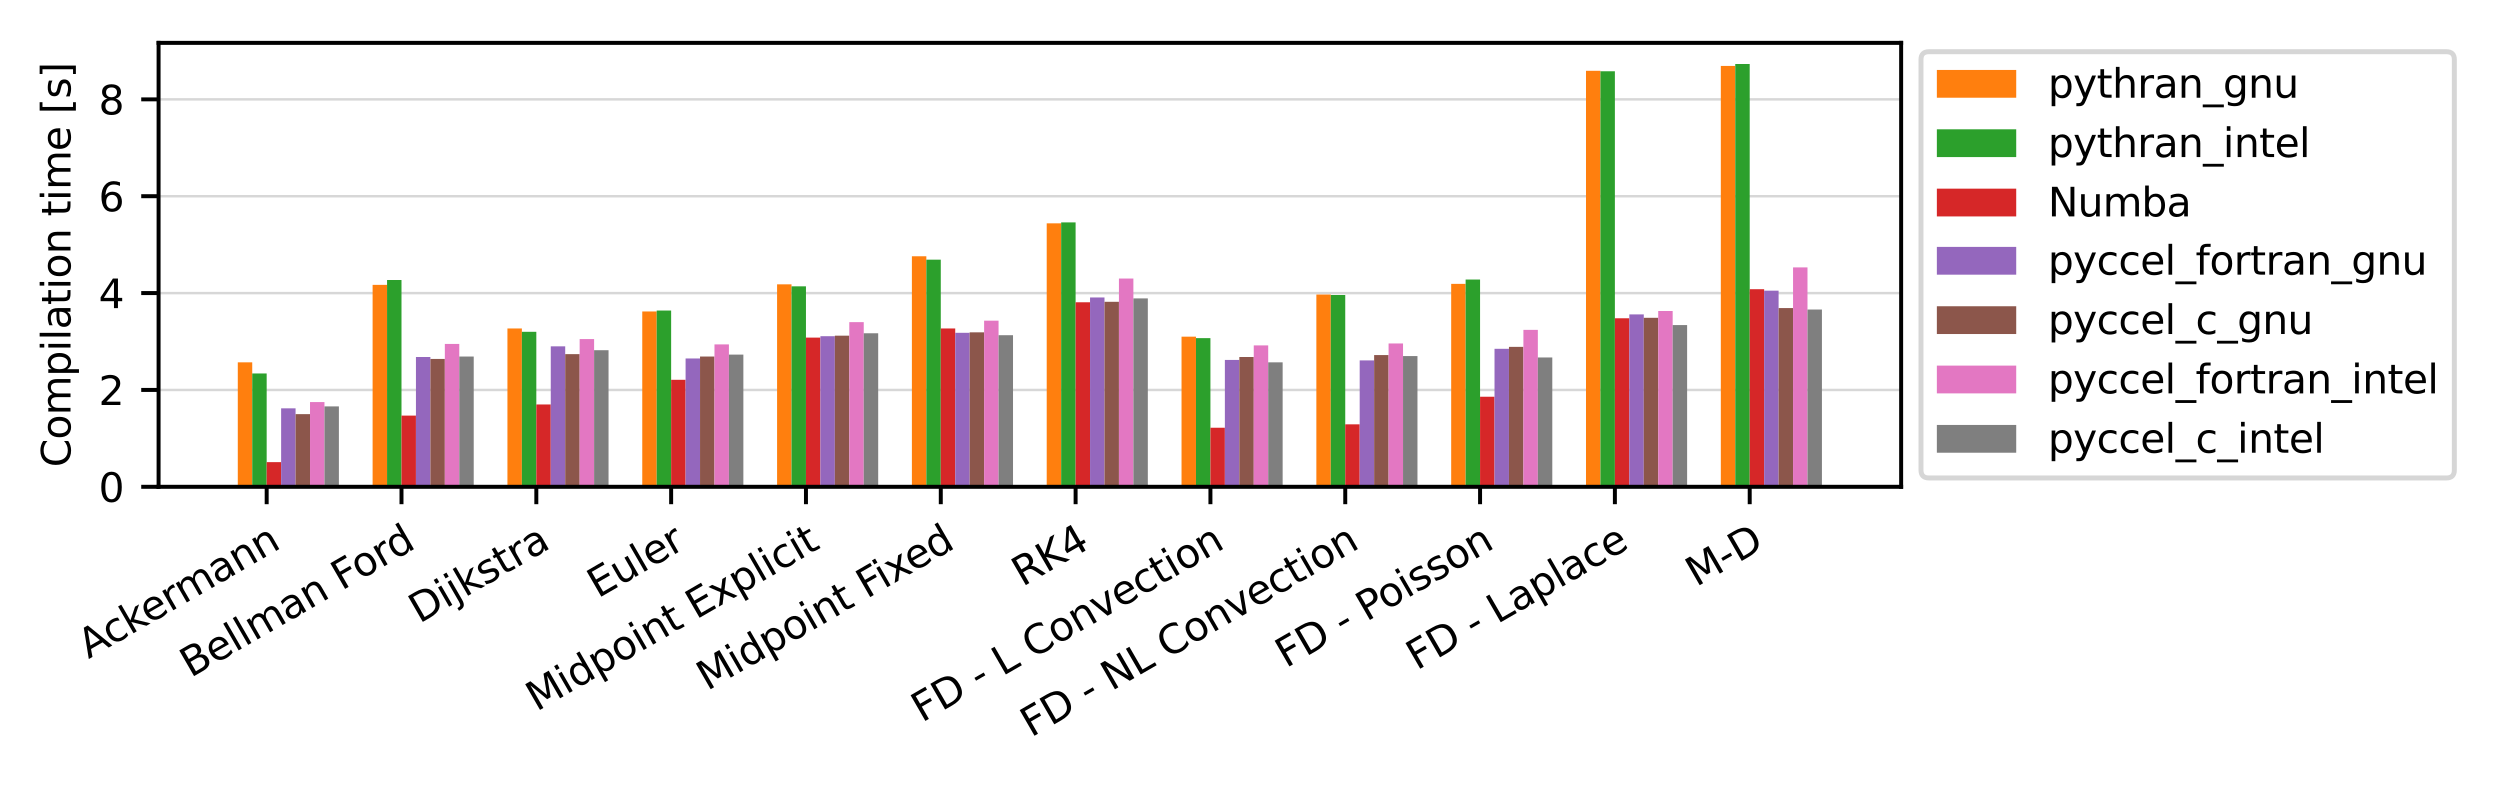<?xml version="1.0" encoding="utf-8" standalone="no"?>
<!DOCTYPE svg PUBLIC "-//W3C//DTD SVG 1.1//EN"
  "http://www.w3.org/Graphics/SVG/1.1/DTD/svg11.dtd">
<svg xmlns:xlink="http://www.w3.org/1999/xlink" width="504pt" height="158.4pt" viewBox="0 0 504 158.4" xmlns="http://www.w3.org/2000/svg" version="1.1">
 <defs>
  <style type="text/css">*{stroke-linejoin: round; stroke-linecap: butt}</style>
 </defs>
 <g id="figure_1">
  <g id="patch_1">
   <path d="M 0 158.4 
L 504 158.4 
L 504 0 
L 0 0 
z
" style="fill: #ffffff"/>
  </g>
  <g id="axes_1">
   <g id="patch_2">
    <path d="M 31.97 98.14 
L 383.27 98.14 
L 383.27 8.64 
L 31.97 8.64 
z
" style="fill: #ffffff"/>
   </g>
   <g id="matplotlib.axis_1">
    <g id="xtick_1">
     <g id="line2d_1">
      <defs>
       <path id="m8e28a649f4" d="M 0 0 
L 0 3.5 
" style="stroke: #000000; stroke-width: 0.8"/>
      </defs>
      <g>
       <use xlink:href="#m8e28a649f4" x="53.762" y="98.14" style="stroke: #000000; stroke-width: 0.8"/>
      </g>
     </g>
     <g id="text_1">
      <!-- Ackermann -->
      <g transform="translate(17.848 132.894) rotate(-30) scale(0.08 -0.08)">
       <defs>
        <path id="DejaVuSans-41" d="M 2188 4044 
L 1331 1722 
L 3047 1722 
L 2188 4044 
z
M 1831 4666 
L 2547 4666 
L 4325 0 
L 3669 0 
L 3244 1197 
L 1141 1197 
L 716 0 
L 50 0 
L 1831 4666 
z
" transform="scale(0.016)"/>
        <path id="DejaVuSans-63" d="M 3122 3366 
L 3122 2828 
Q 2878 2963 2633 3030 
Q 2388 3097 2138 3097 
Q 1578 3097 1268 2742 
Q 959 2388 959 1747 
Q 959 1106 1268 751 
Q 1578 397 2138 397 
Q 2388 397 2633 464 
Q 2878 531 3122 666 
L 3122 134 
Q 2881 22 2623 -34 
Q 2366 -91 2075 -91 
Q 1284 -91 818 406 
Q 353 903 353 1747 
Q 353 2603 823 3093 
Q 1294 3584 2113 3584 
Q 2378 3584 2631 3529 
Q 2884 3475 3122 3366 
z
" transform="scale(0.016)"/>
        <path id="DejaVuSans-6b" d="M 581 4863 
L 1159 4863 
L 1159 1991 
L 2875 3500 
L 3609 3500 
L 1753 1863 
L 3688 0 
L 2938 0 
L 1159 1709 
L 1159 0 
L 581 0 
L 581 4863 
z
" transform="scale(0.016)"/>
        <path id="DejaVuSans-65" d="M 3597 1894 
L 3597 1613 
L 953 1613 
Q 991 1019 1311 708 
Q 1631 397 2203 397 
Q 2534 397 2845 478 
Q 3156 559 3463 722 
L 3463 178 
Q 3153 47 2828 -22 
Q 2503 -91 2169 -91 
Q 1331 -91 842 396 
Q 353 884 353 1716 
Q 353 2575 817 3079 
Q 1281 3584 2069 3584 
Q 2775 3584 3186 3129 
Q 3597 2675 3597 1894 
z
M 3022 2063 
Q 3016 2534 2758 2815 
Q 2500 3097 2075 3097 
Q 1594 3097 1305 2825 
Q 1016 2553 972 2059 
L 3022 2063 
z
" transform="scale(0.016)"/>
        <path id="DejaVuSans-72" d="M 2631 2963 
Q 2534 3019 2420 3045 
Q 2306 3072 2169 3072 
Q 1681 3072 1420 2755 
Q 1159 2438 1159 1844 
L 1159 0 
L 581 0 
L 581 3500 
L 1159 3500 
L 1159 2956 
Q 1341 3275 1631 3429 
Q 1922 3584 2338 3584 
Q 2397 3584 2469 3576 
Q 2541 3569 2628 3553 
L 2631 2963 
z
" transform="scale(0.016)"/>
        <path id="DejaVuSans-6d" d="M 3328 2828 
Q 3544 3216 3844 3400 
Q 4144 3584 4550 3584 
Q 5097 3584 5394 3201 
Q 5691 2819 5691 2113 
L 5691 0 
L 5113 0 
L 5113 2094 
Q 5113 2597 4934 2840 
Q 4756 3084 4391 3084 
Q 3944 3084 3684 2787 
Q 3425 2491 3425 1978 
L 3425 0 
L 2847 0 
L 2847 2094 
Q 2847 2600 2669 2842 
Q 2491 3084 2119 3084 
Q 1678 3084 1418 2786 
Q 1159 2488 1159 1978 
L 1159 0 
L 581 0 
L 581 3500 
L 1159 3500 
L 1159 2956 
Q 1356 3278 1631 3431 
Q 1906 3584 2284 3584 
Q 2666 3584 2933 3390 
Q 3200 3197 3328 2828 
z
" transform="scale(0.016)"/>
        <path id="DejaVuSans-61" d="M 2194 1759 
Q 1497 1759 1228 1600 
Q 959 1441 959 1056 
Q 959 750 1161 570 
Q 1363 391 1709 391 
Q 2188 391 2477 730 
Q 2766 1069 2766 1631 
L 2766 1759 
L 2194 1759 
z
M 3341 1997 
L 3341 0 
L 2766 0 
L 2766 531 
Q 2569 213 2275 61 
Q 1981 -91 1556 -91 
Q 1019 -91 701 211 
Q 384 513 384 1019 
Q 384 1609 779 1909 
Q 1175 2209 1959 2209 
L 2766 2209 
L 2766 2266 
Q 2766 2663 2505 2880 
Q 2244 3097 1772 3097 
Q 1472 3097 1187 3025 
Q 903 2953 641 2809 
L 641 3341 
Q 956 3463 1253 3523 
Q 1550 3584 1831 3584 
Q 2591 3584 2966 3190 
Q 3341 2797 3341 1997 
z
" transform="scale(0.016)"/>
        <path id="DejaVuSans-6e" d="M 3513 2113 
L 3513 0 
L 2938 0 
L 2938 2094 
Q 2938 2591 2744 2837 
Q 2550 3084 2163 3084 
Q 1697 3084 1428 2787 
Q 1159 2491 1159 1978 
L 1159 0 
L 581 0 
L 581 3500 
L 1159 3500 
L 1159 2956 
Q 1366 3272 1645 3428 
Q 1925 3584 2291 3584 
Q 2894 3584 3203 3211 
Q 3513 2838 3513 2113 
z
" transform="scale(0.016)"/>
       </defs>
       <use xlink:href="#DejaVuSans-41"/>
       <use xlink:href="#DejaVuSans-63" x="66.658"/>
       <use xlink:href="#DejaVuSans-6b" x="121.639"/>
       <use xlink:href="#DejaVuSans-65" x="175.924"/>
       <use xlink:href="#DejaVuSans-72" x="237.447"/>
       <use xlink:href="#DejaVuSans-6d" x="276.811"/>
       <use xlink:href="#DejaVuSans-61" x="374.223"/>
       <use xlink:href="#DejaVuSans-6e" x="435.502"/>
       <use xlink:href="#DejaVuSans-6e" x="498.881"/>
      </g>
     </g>
    </g>
    <g id="xtick_2">
     <g id="line2d_2">
      <g>
       <use xlink:href="#m8e28a649f4" x="80.942" y="98.14" style="stroke: #000000; stroke-width: 0.8"/>
      </g>
     </g>
     <g id="text_2">
      <!-- Bellman Ford -->
      <g transform="translate(38.431 136.703) rotate(-30) scale(0.08 -0.08)">
       <defs>
        <path id="DejaVuSans-42" d="M 1259 2228 
L 1259 519 
L 2272 519 
Q 2781 519 3026 730 
Q 3272 941 3272 1375 
Q 3272 1813 3026 2020 
Q 2781 2228 2272 2228 
L 1259 2228 
z
M 1259 4147 
L 1259 2741 
L 2194 2741 
Q 2656 2741 2882 2914 
Q 3109 3088 3109 3444 
Q 3109 3797 2882 3972 
Q 2656 4147 2194 4147 
L 1259 4147 
z
M 628 4666 
L 2241 4666 
Q 2963 4666 3353 4366 
Q 3744 4066 3744 3513 
Q 3744 3084 3544 2831 
Q 3344 2578 2956 2516 
Q 3422 2416 3680 2098 
Q 3938 1781 3938 1306 
Q 3938 681 3513 340 
Q 3088 0 2303 0 
L 628 0 
L 628 4666 
z
" transform="scale(0.016)"/>
        <path id="DejaVuSans-6c" d="M 603 4863 
L 1178 4863 
L 1178 0 
L 603 0 
L 603 4863 
z
" transform="scale(0.016)"/>
        <path id="DejaVuSans-20" transform="scale(0.016)"/>
        <path id="DejaVuSans-46" d="M 628 4666 
L 3309 4666 
L 3309 4134 
L 1259 4134 
L 1259 2759 
L 3109 2759 
L 3109 2228 
L 1259 2228 
L 1259 0 
L 628 0 
L 628 4666 
z
" transform="scale(0.016)"/>
        <path id="DejaVuSans-6f" d="M 1959 3097 
Q 1497 3097 1228 2736 
Q 959 2375 959 1747 
Q 959 1119 1226 758 
Q 1494 397 1959 397 
Q 2419 397 2687 759 
Q 2956 1122 2956 1747 
Q 2956 2369 2687 2733 
Q 2419 3097 1959 3097 
z
M 1959 3584 
Q 2709 3584 3137 3096 
Q 3566 2609 3566 1747 
Q 3566 888 3137 398 
Q 2709 -91 1959 -91 
Q 1206 -91 779 398 
Q 353 888 353 1747 
Q 353 2609 779 3096 
Q 1206 3584 1959 3584 
z
" transform="scale(0.016)"/>
        <path id="DejaVuSans-64" d="M 2906 2969 
L 2906 4863 
L 3481 4863 
L 3481 0 
L 2906 0 
L 2906 525 
Q 2725 213 2448 61 
Q 2172 -91 1784 -91 
Q 1150 -91 751 415 
Q 353 922 353 1747 
Q 353 2572 751 3078 
Q 1150 3584 1784 3584 
Q 2172 3584 2448 3432 
Q 2725 3281 2906 2969 
z
M 947 1747 
Q 947 1113 1208 752 
Q 1469 391 1925 391 
Q 2381 391 2643 752 
Q 2906 1113 2906 1747 
Q 2906 2381 2643 2742 
Q 2381 3103 1925 3103 
Q 1469 3103 1208 2742 
Q 947 2381 947 1747 
z
" transform="scale(0.016)"/>
       </defs>
       <use xlink:href="#DejaVuSans-42"/>
       <use xlink:href="#DejaVuSans-65" x="68.604"/>
       <use xlink:href="#DejaVuSans-6c" x="130.127"/>
       <use xlink:href="#DejaVuSans-6c" x="157.91"/>
       <use xlink:href="#DejaVuSans-6d" x="185.693"/>
       <use xlink:href="#DejaVuSans-61" x="283.105"/>
       <use xlink:href="#DejaVuSans-6e" x="344.385"/>
       <use xlink:href="#DejaVuSans-20" x="407.764"/>
       <use xlink:href="#DejaVuSans-46" x="439.551"/>
       <use xlink:href="#DejaVuSans-6f" x="493.445"/>
       <use xlink:href="#DejaVuSans-72" x="554.627"/>
       <use xlink:href="#DejaVuSans-64" x="593.99"/>
      </g>
     </g>
    </g>
    <g id="xtick_3">
     <g id="line2d_3">
      <g>
       <use xlink:href="#m8e28a649f4" x="108.122" y="98.14" style="stroke: #000000; stroke-width: 0.8"/>
      </g>
     </g>
     <g id="text_3">
      <!-- Dijkstra -->
      <g transform="translate(84.546 125.77) rotate(-30) scale(0.08 -0.08)">
       <defs>
        <path id="DejaVuSans-44" d="M 1259 4147 
L 1259 519 
L 2022 519 
Q 2988 519 3436 956 
Q 3884 1394 3884 2338 
Q 3884 3275 3436 3711 
Q 2988 4147 2022 4147 
L 1259 4147 
z
M 628 4666 
L 1925 4666 
Q 3281 4666 3915 4102 
Q 4550 3538 4550 2338 
Q 4550 1131 3912 565 
Q 3275 0 1925 0 
L 628 0 
L 628 4666 
z
" transform="scale(0.016)"/>
        <path id="DejaVuSans-69" d="M 603 3500 
L 1178 3500 
L 1178 0 
L 603 0 
L 603 3500 
z
M 603 4863 
L 1178 4863 
L 1178 4134 
L 603 4134 
L 603 4863 
z
" transform="scale(0.016)"/>
        <path id="DejaVuSans-6a" d="M 603 3500 
L 1178 3500 
L 1178 -63 
Q 1178 -731 923 -1031 
Q 669 -1331 103 -1331 
L -116 -1331 
L -116 -844 
L 38 -844 
Q 366 -844 484 -692 
Q 603 -541 603 -63 
L 603 3500 
z
M 603 4863 
L 1178 4863 
L 1178 4134 
L 603 4134 
L 603 4863 
z
" transform="scale(0.016)"/>
        <path id="DejaVuSans-73" d="M 2834 3397 
L 2834 2853 
Q 2591 2978 2328 3040 
Q 2066 3103 1784 3103 
Q 1356 3103 1142 2972 
Q 928 2841 928 2578 
Q 928 2378 1081 2264 
Q 1234 2150 1697 2047 
L 1894 2003 
Q 2506 1872 2764 1633 
Q 3022 1394 3022 966 
Q 3022 478 2636 193 
Q 2250 -91 1575 -91 
Q 1294 -91 989 -36 
Q 684 19 347 128 
L 347 722 
Q 666 556 975 473 
Q 1284 391 1588 391 
Q 1994 391 2212 530 
Q 2431 669 2431 922 
Q 2431 1156 2273 1281 
Q 2116 1406 1581 1522 
L 1381 1569 
Q 847 1681 609 1914 
Q 372 2147 372 2553 
Q 372 3047 722 3315 
Q 1072 3584 1716 3584 
Q 2034 3584 2315 3537 
Q 2597 3491 2834 3397 
z
" transform="scale(0.016)"/>
        <path id="DejaVuSans-74" d="M 1172 4494 
L 1172 3500 
L 2356 3500 
L 2356 3053 
L 1172 3053 
L 1172 1153 
Q 1172 725 1289 603 
Q 1406 481 1766 481 
L 2356 481 
L 2356 0 
L 1766 0 
Q 1100 0 847 248 
Q 594 497 594 1153 
L 594 3053 
L 172 3053 
L 172 3500 
L 594 3500 
L 594 4494 
L 1172 4494 
z
" transform="scale(0.016)"/>
       </defs>
       <use xlink:href="#DejaVuSans-44"/>
       <use xlink:href="#DejaVuSans-69" x="77.002"/>
       <use xlink:href="#DejaVuSans-6a" x="104.785"/>
       <use xlink:href="#DejaVuSans-6b" x="132.568"/>
       <use xlink:href="#DejaVuSans-73" x="190.479"/>
       <use xlink:href="#DejaVuSans-74" x="242.578"/>
       <use xlink:href="#DejaVuSans-72" x="281.787"/>
       <use xlink:href="#DejaVuSans-61" x="322.9"/>
      </g>
     </g>
    </g>
    <g id="xtick_4">
     <g id="line2d_4">
      <g>
       <use xlink:href="#m8e28a649f4" x="135.302" y="98.14" style="stroke: #000000; stroke-width: 0.8"/>
      </g>
     </g>
     <g id="text_4">
      <!-- Euler -->
      <g transform="translate(120.537 120.683) rotate(-30) scale(0.08 -0.08)">
       <defs>
        <path id="DejaVuSans-45" d="M 628 4666 
L 3578 4666 
L 3578 4134 
L 1259 4134 
L 1259 2753 
L 3481 2753 
L 3481 2222 
L 1259 2222 
L 1259 531 
L 3634 531 
L 3634 0 
L 628 0 
L 628 4666 
z
" transform="scale(0.016)"/>
        <path id="DejaVuSans-75" d="M 544 1381 
L 544 3500 
L 1119 3500 
L 1119 1403 
Q 1119 906 1312 657 
Q 1506 409 1894 409 
Q 2359 409 2629 706 
Q 2900 1003 2900 1516 
L 2900 3500 
L 3475 3500 
L 3475 0 
L 2900 0 
L 2900 538 
Q 2691 219 2414 64 
Q 2138 -91 1772 -91 
Q 1169 -91 856 284 
Q 544 659 544 1381 
z
M 1991 3584 
L 1991 3584 
z
" transform="scale(0.016)"/>
       </defs>
       <use xlink:href="#DejaVuSans-45"/>
       <use xlink:href="#DejaVuSans-75" x="63.184"/>
       <use xlink:href="#DejaVuSans-6c" x="126.562"/>
       <use xlink:href="#DejaVuSans-65" x="154.346"/>
       <use xlink:href="#DejaVuSans-72" x="215.869"/>
      </g>
     </g>
    </g>
    <g id="xtick_5">
     <g id="line2d_5">
      <g>
       <use xlink:href="#m8e28a649f4" x="162.482" y="98.14" style="stroke: #000000; stroke-width: 0.8"/>
      </g>
     </g>
     <g id="text_5">
      <!-- Midpoint Explicit -->
      <g transform="translate(108.173 143.514) rotate(-30) scale(0.08 -0.08)">
       <defs>
        <path id="DejaVuSans-4d" d="M 628 4666 
L 1569 4666 
L 2759 1491 
L 3956 4666 
L 4897 4666 
L 4897 0 
L 4281 0 
L 4281 4097 
L 3078 897 
L 2444 897 
L 1241 4097 
L 1241 0 
L 628 0 
L 628 4666 
z
" transform="scale(0.016)"/>
        <path id="DejaVuSans-70" d="M 1159 525 
L 1159 -1331 
L 581 -1331 
L 581 3500 
L 1159 3500 
L 1159 2969 
Q 1341 3281 1617 3432 
Q 1894 3584 2278 3584 
Q 2916 3584 3314 3078 
Q 3713 2572 3713 1747 
Q 3713 922 3314 415 
Q 2916 -91 2278 -91 
Q 1894 -91 1617 61 
Q 1341 213 1159 525 
z
M 3116 1747 
Q 3116 2381 2855 2742 
Q 2594 3103 2138 3103 
Q 1681 3103 1420 2742 
Q 1159 2381 1159 1747 
Q 1159 1113 1420 752 
Q 1681 391 2138 391 
Q 2594 391 2855 752 
Q 3116 1113 3116 1747 
z
" transform="scale(0.016)"/>
        <path id="DejaVuSans-78" d="M 3513 3500 
L 2247 1797 
L 3578 0 
L 2900 0 
L 1881 1375 
L 863 0 
L 184 0 
L 1544 1831 
L 300 3500 
L 978 3500 
L 1906 2253 
L 2834 3500 
L 3513 3500 
z
" transform="scale(0.016)"/>
       </defs>
       <use xlink:href="#DejaVuSans-4d"/>
       <use xlink:href="#DejaVuSans-69" x="86.279"/>
       <use xlink:href="#DejaVuSans-64" x="114.062"/>
       <use xlink:href="#DejaVuSans-70" x="177.539"/>
       <use xlink:href="#DejaVuSans-6f" x="241.016"/>
       <use xlink:href="#DejaVuSans-69" x="302.197"/>
       <use xlink:href="#DejaVuSans-6e" x="329.98"/>
       <use xlink:href="#DejaVuSans-74" x="393.359"/>
       <use xlink:href="#DejaVuSans-20" x="432.568"/>
       <use xlink:href="#DejaVuSans-45" x="464.355"/>
       <use xlink:href="#DejaVuSans-78" x="527.539"/>
       <use xlink:href="#DejaVuSans-70" x="586.719"/>
       <use xlink:href="#DejaVuSans-6c" x="650.195"/>
       <use xlink:href="#DejaVuSans-69" x="677.979"/>
       <use xlink:href="#DejaVuSans-63" x="705.762"/>
       <use xlink:href="#DejaVuSans-69" x="760.742"/>
       <use xlink:href="#DejaVuSans-74" x="788.525"/>
      </g>
     </g>
    </g>
    <g id="xtick_6">
     <g id="line2d_6">
      <g>
       <use xlink:href="#m8e28a649f4" x="189.662" y="98.14" style="stroke: #000000; stroke-width: 0.8"/>
      </g>
     </g>
     <g id="text_6">
      <!-- Midpoint Fixed -->
      <g transform="translate(142.577 139.343) rotate(-30) scale(0.08 -0.08)">
       <use xlink:href="#DejaVuSans-4d"/>
       <use xlink:href="#DejaVuSans-69" x="86.279"/>
       <use xlink:href="#DejaVuSans-64" x="114.062"/>
       <use xlink:href="#DejaVuSans-70" x="177.539"/>
       <use xlink:href="#DejaVuSans-6f" x="241.016"/>
       <use xlink:href="#DejaVuSans-69" x="302.197"/>
       <use xlink:href="#DejaVuSans-6e" x="329.98"/>
       <use xlink:href="#DejaVuSans-74" x="393.359"/>
       <use xlink:href="#DejaVuSans-20" x="432.568"/>
       <use xlink:href="#DejaVuSans-46" x="464.355"/>
       <use xlink:href="#DejaVuSans-69" x="514.625"/>
       <use xlink:href="#DejaVuSans-78" x="542.408"/>
       <use xlink:href="#DejaVuSans-65" x="598.463"/>
       <use xlink:href="#DejaVuSans-64" x="659.986"/>
      </g>
     </g>
    </g>
    <g id="xtick_7">
     <g id="line2d_7">
      <g>
       <use xlink:href="#m8e28a649f4" x="216.842" y="98.14" style="stroke: #000000; stroke-width: 0.8"/>
      </g>
     </g>
     <g id="text_7">
      <!-- RK4 -->
      <g transform="translate(206.116 118.351) rotate(-30) scale(0.08 -0.08)">
       <defs>
        <path id="DejaVuSans-52" d="M 2841 2188 
Q 3044 2119 3236 1894 
Q 3428 1669 3622 1275 
L 4263 0 
L 3584 0 
L 2988 1197 
Q 2756 1666 2539 1819 
Q 2322 1972 1947 1972 
L 1259 1972 
L 1259 0 
L 628 0 
L 628 4666 
L 2053 4666 
Q 2853 4666 3247 4331 
Q 3641 3997 3641 3322 
Q 3641 2881 3436 2590 
Q 3231 2300 2841 2188 
z
M 1259 4147 
L 1259 2491 
L 2053 2491 
Q 2509 2491 2742 2702 
Q 2975 2913 2975 3322 
Q 2975 3731 2742 3939 
Q 2509 4147 2053 4147 
L 1259 4147 
z
" transform="scale(0.016)"/>
        <path id="DejaVuSans-4b" d="M 628 4666 
L 1259 4666 
L 1259 2694 
L 3353 4666 
L 4166 4666 
L 1850 2491 
L 4331 0 
L 3500 0 
L 1259 2247 
L 1259 0 
L 628 0 
L 628 4666 
z
" transform="scale(0.016)"/>
        <path id="DejaVuSans-34" d="M 2419 4116 
L 825 1625 
L 2419 1625 
L 2419 4116 
z
M 2253 4666 
L 3047 4666 
L 3047 1625 
L 3713 1625 
L 3713 1100 
L 3047 1100 
L 3047 0 
L 2419 0 
L 2419 1100 
L 313 1100 
L 313 1709 
L 2253 4666 
z
" transform="scale(0.016)"/>
       </defs>
       <use xlink:href="#DejaVuSans-52"/>
       <use xlink:href="#DejaVuSans-4b" x="69.482"/>
       <use xlink:href="#DejaVuSans-34" x="135.059"/>
      </g>
     </g>
    </g>
    <g id="xtick_8">
     <g id="line2d_8">
      <g>
       <use xlink:href="#m8e28a649f4" x="244.022" y="98.14" style="stroke: #000000; stroke-width: 0.8"/>
      </g>
     </g>
     <g id="text_8">
      <!-- FD - L Convection -->
      <g transform="translate(185.864 145.736) rotate(-30) scale(0.08 -0.08)">
       <defs>
        <path id="DejaVuSans-2d" d="M 313 2009 
L 1997 2009 
L 1997 1497 
L 313 1497 
L 313 2009 
z
" transform="scale(0.016)"/>
        <path id="DejaVuSans-4c" d="M 628 4666 
L 1259 4666 
L 1259 531 
L 3531 531 
L 3531 0 
L 628 0 
L 628 4666 
z
" transform="scale(0.016)"/>
        <path id="DejaVuSans-43" d="M 4122 4306 
L 4122 3641 
Q 3803 3938 3442 4084 
Q 3081 4231 2675 4231 
Q 1875 4231 1450 3742 
Q 1025 3253 1025 2328 
Q 1025 1406 1450 917 
Q 1875 428 2675 428 
Q 3081 428 3442 575 
Q 3803 722 4122 1019 
L 4122 359 
Q 3791 134 3420 21 
Q 3050 -91 2638 -91 
Q 1578 -91 968 557 
Q 359 1206 359 2328 
Q 359 3453 968 4101 
Q 1578 4750 2638 4750 
Q 3056 4750 3426 4639 
Q 3797 4528 4122 4306 
z
" transform="scale(0.016)"/>
        <path id="DejaVuSans-76" d="M 191 3500 
L 800 3500 
L 1894 563 
L 2988 3500 
L 3597 3500 
L 2284 0 
L 1503 0 
L 191 3500 
z
" transform="scale(0.016)"/>
       </defs>
       <use xlink:href="#DejaVuSans-46"/>
       <use xlink:href="#DejaVuSans-44" x="57.52"/>
       <use xlink:href="#DejaVuSans-20" x="134.521"/>
       <use xlink:href="#DejaVuSans-2d" x="166.309"/>
       <use xlink:href="#DejaVuSans-20" x="202.393"/>
       <use xlink:href="#DejaVuSans-4c" x="234.18"/>
       <use xlink:href="#DejaVuSans-20" x="289.893"/>
       <use xlink:href="#DejaVuSans-43" x="321.68"/>
       <use xlink:href="#DejaVuSans-6f" x="391.504"/>
       <use xlink:href="#DejaVuSans-6e" x="452.686"/>
       <use xlink:href="#DejaVuSans-76" x="516.064"/>
       <use xlink:href="#DejaVuSans-65" x="575.244"/>
       <use xlink:href="#DejaVuSans-63" x="636.768"/>
       <use xlink:href="#DejaVuSans-74" x="691.748"/>
       <use xlink:href="#DejaVuSans-69" x="730.957"/>
       <use xlink:href="#DejaVuSans-6f" x="758.74"/>
       <use xlink:href="#DejaVuSans-6e" x="819.922"/>
      </g>
     </g>
    </g>
    <g id="xtick_9">
     <g id="line2d_9">
      <g>
       <use xlink:href="#m8e28a649f4" x="271.202" y="98.14" style="stroke: #000000; stroke-width: 0.8"/>
      </g>
     </g>
     <g id="text_9">
      <!-- FD - NL Convection -->
      <g transform="translate(207.861 148.728) rotate(-30) scale(0.08 -0.08)">
       <defs>
        <path id="DejaVuSans-4e" d="M 628 4666 
L 1478 4666 
L 3547 763 
L 3547 4666 
L 4159 4666 
L 4159 0 
L 3309 0 
L 1241 3903 
L 1241 0 
L 628 0 
L 628 4666 
z
" transform="scale(0.016)"/>
       </defs>
       <use xlink:href="#DejaVuSans-46"/>
       <use xlink:href="#DejaVuSans-44" x="57.52"/>
       <use xlink:href="#DejaVuSans-20" x="134.521"/>
       <use xlink:href="#DejaVuSans-2d" x="166.309"/>
       <use xlink:href="#DejaVuSans-20" x="202.393"/>
       <use xlink:href="#DejaVuSans-4e" x="234.18"/>
       <use xlink:href="#DejaVuSans-4c" x="308.984"/>
       <use xlink:href="#DejaVuSans-20" x="364.697"/>
       <use xlink:href="#DejaVuSans-43" x="396.484"/>
       <use xlink:href="#DejaVuSans-6f" x="466.309"/>
       <use xlink:href="#DejaVuSans-6e" x="527.49"/>
       <use xlink:href="#DejaVuSans-76" x="590.869"/>
       <use xlink:href="#DejaVuSans-65" x="650.049"/>
       <use xlink:href="#DejaVuSans-63" x="711.572"/>
       <use xlink:href="#DejaVuSans-74" x="766.553"/>
       <use xlink:href="#DejaVuSans-69" x="805.762"/>
       <use xlink:href="#DejaVuSans-6f" x="833.545"/>
       <use xlink:href="#DejaVuSans-6e" x="894.727"/>
      </g>
     </g>
    </g>
    <g id="xtick_10">
     <g id="line2d_10">
      <g>
       <use xlink:href="#m8e28a649f4" x="298.381" y="98.14" style="stroke: #000000; stroke-width: 0.8"/>
      </g>
     </g>
     <g id="text_10">
      <!-- FD - Poisson -->
      <g transform="translate(259.259 134.746) rotate(-30) scale(0.08 -0.08)">
       <defs>
        <path id="DejaVuSans-50" d="M 1259 4147 
L 1259 2394 
L 2053 2394 
Q 2494 2394 2734 2622 
Q 2975 2850 2975 3272 
Q 2975 3691 2734 3919 
Q 2494 4147 2053 4147 
L 1259 4147 
z
M 628 4666 
L 2053 4666 
Q 2838 4666 3239 4311 
Q 3641 3956 3641 3272 
Q 3641 2581 3239 2228 
Q 2838 1875 2053 1875 
L 1259 1875 
L 1259 0 
L 628 0 
L 628 4666 
z
" transform="scale(0.016)"/>
       </defs>
       <use xlink:href="#DejaVuSans-46"/>
       <use xlink:href="#DejaVuSans-44" x="57.52"/>
       <use xlink:href="#DejaVuSans-20" x="134.521"/>
       <use xlink:href="#DejaVuSans-2d" x="166.309"/>
       <use xlink:href="#DejaVuSans-20" x="202.393"/>
       <use xlink:href="#DejaVuSans-50" x="234.18"/>
       <use xlink:href="#DejaVuSans-6f" x="290.857"/>
       <use xlink:href="#DejaVuSans-69" x="352.039"/>
       <use xlink:href="#DejaVuSans-73" x="379.822"/>
       <use xlink:href="#DejaVuSans-73" x="431.922"/>
       <use xlink:href="#DejaVuSans-6f" x="484.021"/>
       <use xlink:href="#DejaVuSans-6e" x="545.203"/>
      </g>
     </g>
    </g>
    <g id="xtick_11">
     <g id="line2d_11">
      <g>
       <use xlink:href="#m8e28a649f4" x="325.561" y="98.14" style="stroke: #000000; stroke-width: 0.8"/>
      </g>
     </g>
     <g id="text_11">
      <!-- FD - Laplace -->
      <g transform="translate(285.631 135.213) rotate(-30) scale(0.08 -0.08)">
       <use xlink:href="#DejaVuSans-46"/>
       <use xlink:href="#DejaVuSans-44" x="57.52"/>
       <use xlink:href="#DejaVuSans-20" x="134.521"/>
       <use xlink:href="#DejaVuSans-2d" x="166.309"/>
       <use xlink:href="#DejaVuSans-20" x="202.393"/>
       <use xlink:href="#DejaVuSans-4c" x="234.18"/>
       <use xlink:href="#DejaVuSans-61" x="289.893"/>
       <use xlink:href="#DejaVuSans-70" x="351.172"/>
       <use xlink:href="#DejaVuSans-6c" x="414.648"/>
       <use xlink:href="#DejaVuSans-61" x="442.432"/>
       <use xlink:href="#DejaVuSans-63" x="503.711"/>
       <use xlink:href="#DejaVuSans-65" x="558.691"/>
      </g>
     </g>
    </g>
    <g id="xtick_12">
     <g id="line2d_12">
      <g>
       <use xlink:href="#m8e28a649f4" x="352.741" y="98.14" style="stroke: #000000; stroke-width: 0.8"/>
      </g>
     </g>
     <g id="text_12">
      <!-- M-D -->
      <g transform="translate(341.969 118.378) rotate(-30) scale(0.08 -0.08)">
       <use xlink:href="#DejaVuSans-4d"/>
       <use xlink:href="#DejaVuSans-2d" x="86.279"/>
       <use xlink:href="#DejaVuSans-44" x="122.363"/>
      </g>
     </g>
    </g>
   </g>
   <g id="matplotlib.axis_2">
    <g id="ytick_1">
     <g id="line2d_13">
      <path d="M 31.97 98.14 
L 383.27 98.14 
" clip-path="url(#p0b9a2e95cb)" style="fill: none; stroke: #b0b0b0; stroke-opacity: 0.5; stroke-width: 0.5; stroke-linecap: square"/>
     </g>
     <g id="line2d_14">
      <defs>
       <path id="m4ef3d80504" d="M 0 0 
L -3.5 0 
" style="stroke: #000000; stroke-width: 0.8"/>
      </defs>
      <g>
       <use xlink:href="#m4ef3d80504" x="31.97" y="98.14" style="stroke: #000000; stroke-width: 0.8"/>
      </g>
     </g>
     <g id="text_13">
      <!-- 0 -->
      <g transform="translate(19.88 101.179) scale(0.08 -0.08)">
       <defs>
        <path id="DejaVuSans-30" d="M 2034 4250 
Q 1547 4250 1301 3770 
Q 1056 3291 1056 2328 
Q 1056 1369 1301 889 
Q 1547 409 2034 409 
Q 2525 409 2770 889 
Q 3016 1369 3016 2328 
Q 3016 3291 2770 3770 
Q 2525 4250 2034 4250 
z
M 2034 4750 
Q 2819 4750 3233 4129 
Q 3647 3509 3647 2328 
Q 3647 1150 3233 529 
Q 2819 -91 2034 -91 
Q 1250 -91 836 529 
Q 422 1150 422 2328 
Q 422 3509 836 4129 
Q 1250 4750 2034 4750 
z
" transform="scale(0.016)"/>
       </defs>
       <use xlink:href="#DejaVuSans-30"/>
      </g>
     </g>
    </g>
    <g id="ytick_2">
     <g id="line2d_15">
      <path d="M 31.97 78.612 
L 383.27 78.612 
" clip-path="url(#p0b9a2e95cb)" style="fill: none; stroke: #b0b0b0; stroke-opacity: 0.5; stroke-width: 0.5; stroke-linecap: square"/>
     </g>
     <g id="line2d_16">
      <g>
       <use xlink:href="#m4ef3d80504" x="31.97" y="78.612" style="stroke: #000000; stroke-width: 0.8"/>
      </g>
     </g>
     <g id="text_14">
      <!-- 2 -->
      <g transform="translate(19.88 81.651) scale(0.08 -0.08)">
       <defs>
        <path id="DejaVuSans-32" d="M 1228 531 
L 3431 531 
L 3431 0 
L 469 0 
L 469 531 
Q 828 903 1448 1529 
Q 2069 2156 2228 2338 
Q 2531 2678 2651 2914 
Q 2772 3150 2772 3378 
Q 2772 3750 2511 3984 
Q 2250 4219 1831 4219 
Q 1534 4219 1204 4116 
Q 875 4013 500 3803 
L 500 4441 
Q 881 4594 1212 4672 
Q 1544 4750 1819 4750 
Q 2544 4750 2975 4387 
Q 3406 4025 3406 3419 
Q 3406 3131 3298 2873 
Q 3191 2616 2906 2266 
Q 2828 2175 2409 1742 
Q 1991 1309 1228 531 
z
" transform="scale(0.016)"/>
       </defs>
       <use xlink:href="#DejaVuSans-32"/>
      </g>
     </g>
    </g>
    <g id="ytick_3">
     <g id="line2d_17">
      <path d="M 31.97 59.085 
L 383.27 59.085 
" clip-path="url(#p0b9a2e95cb)" style="fill: none; stroke: #b0b0b0; stroke-opacity: 0.5; stroke-width: 0.5; stroke-linecap: square"/>
     </g>
     <g id="line2d_18">
      <g>
       <use xlink:href="#m4ef3d80504" x="31.97" y="59.085" style="stroke: #000000; stroke-width: 0.8"/>
      </g>
     </g>
     <g id="text_15">
      <!-- 4 -->
      <g transform="translate(19.88 62.124) scale(0.08 -0.08)">
       <use xlink:href="#DejaVuSans-34"/>
      </g>
     </g>
    </g>
    <g id="ytick_4">
     <g id="line2d_19">
      <path d="M 31.97 39.557 
L 383.27 39.557 
" clip-path="url(#p0b9a2e95cb)" style="fill: none; stroke: #b0b0b0; stroke-opacity: 0.5; stroke-width: 0.5; stroke-linecap: square"/>
     </g>
     <g id="line2d_20">
      <g>
       <use xlink:href="#m4ef3d80504" x="31.97" y="39.557" style="stroke: #000000; stroke-width: 0.8"/>
      </g>
     </g>
     <g id="text_16">
      <!-- 6 -->
      <g transform="translate(19.88 42.596) scale(0.08 -0.08)">
       <defs>
        <path id="DejaVuSans-36" d="M 2113 2584 
Q 1688 2584 1439 2293 
Q 1191 2003 1191 1497 
Q 1191 994 1439 701 
Q 1688 409 2113 409 
Q 2538 409 2786 701 
Q 3034 994 3034 1497 
Q 3034 2003 2786 2293 
Q 2538 2584 2113 2584 
z
M 3366 4563 
L 3366 3988 
Q 3128 4100 2886 4159 
Q 2644 4219 2406 4219 
Q 1781 4219 1451 3797 
Q 1122 3375 1075 2522 
Q 1259 2794 1537 2939 
Q 1816 3084 2150 3084 
Q 2853 3084 3261 2657 
Q 3669 2231 3669 1497 
Q 3669 778 3244 343 
Q 2819 -91 2113 -91 
Q 1303 -91 875 529 
Q 447 1150 447 2328 
Q 447 3434 972 4092 
Q 1497 4750 2381 4750 
Q 2619 4750 2861 4703 
Q 3103 4656 3366 4563 
z
" transform="scale(0.016)"/>
       </defs>
       <use xlink:href="#DejaVuSans-36"/>
      </g>
     </g>
    </g>
    <g id="ytick_5">
     <g id="line2d_21">
      <path d="M 31.97 20.029 
L 383.27 20.029 
" clip-path="url(#p0b9a2e95cb)" style="fill: none; stroke: #b0b0b0; stroke-opacity: 0.5; stroke-width: 0.5; stroke-linecap: square"/>
     </g>
     <g id="line2d_22">
      <g>
       <use xlink:href="#m4ef3d80504" x="31.97" y="20.029" style="stroke: #000000; stroke-width: 0.8"/>
      </g>
     </g>
     <g id="text_17">
      <!-- 8 -->
      <g transform="translate(19.88 23.069) scale(0.08 -0.08)">
       <defs>
        <path id="DejaVuSans-38" d="M 2034 2216 
Q 1584 2216 1326 1975 
Q 1069 1734 1069 1313 
Q 1069 891 1326 650 
Q 1584 409 2034 409 
Q 2484 409 2743 651 
Q 3003 894 3003 1313 
Q 3003 1734 2745 1975 
Q 2488 2216 2034 2216 
z
M 1403 2484 
Q 997 2584 770 2862 
Q 544 3141 544 3541 
Q 544 4100 942 4425 
Q 1341 4750 2034 4750 
Q 2731 4750 3128 4425 
Q 3525 4100 3525 3541 
Q 3525 3141 3298 2862 
Q 3072 2584 2669 2484 
Q 3125 2378 3379 2068 
Q 3634 1759 3634 1313 
Q 3634 634 3220 271 
Q 2806 -91 2034 -91 
Q 1263 -91 848 271 
Q 434 634 434 1313 
Q 434 1759 690 2068 
Q 947 2378 1403 2484 
z
M 1172 3481 
Q 1172 3119 1398 2916 
Q 1625 2713 2034 2713 
Q 2441 2713 2670 2916 
Q 2900 3119 2900 3481 
Q 2900 3844 2670 4047 
Q 2441 4250 2034 4250 
Q 1625 4250 1398 4047 
Q 1172 3844 1172 3481 
z
" transform="scale(0.016)"/>
       </defs>
       <use xlink:href="#DejaVuSans-38"/>
      </g>
     </g>
    </g>
    <g id="text_18">
     <!-- Compilation time [s] -->
     <g transform="translate(14.216 94.186) rotate(-90) scale(0.08 -0.08)">
      <defs>
       <path id="DejaVuSans-5b" d="M 550 4863 
L 1875 4863 
L 1875 4416 
L 1125 4416 
L 1125 -397 
L 1875 -397 
L 1875 -844 
L 550 -844 
L 550 4863 
z
" transform="scale(0.016)"/>
       <path id="DejaVuSans-5d" d="M 1947 4863 
L 1947 -844 
L 622 -844 
L 622 -397 
L 1369 -397 
L 1369 4416 
L 622 4416 
L 622 4863 
L 1947 4863 
z
" transform="scale(0.016)"/>
      </defs>
      <use xlink:href="#DejaVuSans-43"/>
      <use xlink:href="#DejaVuSans-6f" x="69.824"/>
      <use xlink:href="#DejaVuSans-6d" x="131.006"/>
      <use xlink:href="#DejaVuSans-70" x="228.418"/>
      <use xlink:href="#DejaVuSans-69" x="291.895"/>
      <use xlink:href="#DejaVuSans-6c" x="319.678"/>
      <use xlink:href="#DejaVuSans-61" x="347.461"/>
      <use xlink:href="#DejaVuSans-74" x="408.74"/>
      <use xlink:href="#DejaVuSans-69" x="447.949"/>
      <use xlink:href="#DejaVuSans-6f" x="475.732"/>
      <use xlink:href="#DejaVuSans-6e" x="536.914"/>
      <use xlink:href="#DejaVuSans-20" x="600.293"/>
      <use xlink:href="#DejaVuSans-74" x="632.08"/>
      <use xlink:href="#DejaVuSans-69" x="671.289"/>
      <use xlink:href="#DejaVuSans-6d" x="699.072"/>
      <use xlink:href="#DejaVuSans-65" x="796.484"/>
      <use xlink:href="#DejaVuSans-20" x="858.008"/>
      <use xlink:href="#DejaVuSans-5b" x="889.795"/>
      <use xlink:href="#DejaVuSans-73" x="928.809"/>
      <use xlink:href="#DejaVuSans-5d" x="980.908"/>
     </g>
    </g>
   </g>
   <g id="patch_3">
    <path d="M 47.938 98.14 
L 50.85 98.14 
L 50.85 73.047 
L 47.938 73.047 
z
" clip-path="url(#p0b9a2e95cb)" style="fill: #ff7f0e"/>
   </g>
   <g id="patch_4">
    <path d="M 75.118 98.14 
L 78.03 98.14 
L 78.03 57.425 
L 75.118 57.425 
z
" clip-path="url(#p0b9a2e95cb)" style="fill: #ff7f0e"/>
   </g>
   <g id="patch_5">
    <path d="M 102.298 98.14 
L 105.21 98.14 
L 105.21 66.212 
L 102.298 66.212 
z
" clip-path="url(#p0b9a2e95cb)" style="fill: #ff7f0e"/>
   </g>
   <g id="patch_6">
    <path d="M 129.478 98.14 
L 132.39 98.14 
L 132.39 62.795 
L 129.478 62.795 
z
" clip-path="url(#p0b9a2e95cb)" style="fill: #ff7f0e"/>
   </g>
   <g id="patch_7">
    <path d="M 156.658 98.14 
L 159.57 98.14 
L 159.57 57.327 
L 156.658 57.327 
z
" clip-path="url(#p0b9a2e95cb)" style="fill: #ff7f0e"/>
   </g>
   <g id="patch_8">
    <path d="M 183.838 98.14 
L 186.75 98.14 
L 186.75 51.664 
L 183.838 51.664 
z
" clip-path="url(#p0b9a2e95cb)" style="fill: #ff7f0e"/>
   </g>
   <g id="patch_9">
    <path d="M 211.017 98.14 
L 213.93 98.14 
L 213.93 45.025 
L 211.017 45.025 
z
" clip-path="url(#p0b9a2e95cb)" style="fill: #ff7f0e"/>
   </g>
   <g id="patch_10">
    <path d="M 238.197 98.14 
L 241.109 98.14 
L 241.109 67.872 
L 238.197 67.872 
z
" clip-path="url(#p0b9a2e95cb)" style="fill: #ff7f0e"/>
   </g>
   <g id="patch_11">
    <path d="M 265.377 98.14 
L 268.289 98.14 
L 268.289 59.377 
L 265.377 59.377 
z
" clip-path="url(#p0b9a2e95cb)" style="fill: #ff7f0e"/>
   </g>
   <g id="patch_12">
    <path d="M 292.557 98.14 
L 295.469 98.14 
L 295.469 57.229 
L 292.557 57.229 
z
" clip-path="url(#p0b9a2e95cb)" style="fill: #ff7f0e"/>
   </g>
   <g id="patch_13">
    <path d="M 319.737 98.14 
L 322.649 98.14 
L 322.649 14.269 
L 319.737 14.269 
z
" clip-path="url(#p0b9a2e95cb)" style="fill: #ff7f0e"/>
   </g>
   <g id="patch_14">
    <path d="M 346.917 98.14 
L 349.829 98.14 
L 349.829 13.292 
L 346.917 13.292 
z
" clip-path="url(#p0b9a2e95cb)" style="fill: #ff7f0e"/>
   </g>
   <g id="patch_15">
    <path d="M 50.85 98.14 
L 53.762 98.14 
L 53.762 75.292 
L 50.85 75.292 
z
" clip-path="url(#p0b9a2e95cb)" style="fill: #2ca02c"/>
   </g>
   <g id="patch_16">
    <path d="M 78.03 98.14 
L 80.942 98.14 
L 80.942 56.448 
L 78.03 56.448 
z
" clip-path="url(#p0b9a2e95cb)" style="fill: #2ca02c"/>
   </g>
   <g id="patch_17">
    <path d="M 105.21 98.14 
L 108.122 98.14 
L 108.122 66.896 
L 105.21 66.896 
z
" clip-path="url(#p0b9a2e95cb)" style="fill: #2ca02c"/>
   </g>
   <g id="patch_18">
    <path d="M 132.39 98.14 
L 135.302 98.14 
L 135.302 62.599 
L 132.39 62.599 
z
" clip-path="url(#p0b9a2e95cb)" style="fill: #2ca02c"/>
   </g>
   <g id="patch_19">
    <path d="M 159.57 98.14 
L 162.482 98.14 
L 162.482 57.718 
L 159.57 57.718 
z
" clip-path="url(#p0b9a2e95cb)" style="fill: #2ca02c"/>
   </g>
   <g id="patch_20">
    <path d="M 186.75 98.14 
L 189.662 98.14 
L 189.662 52.348 
L 186.75 52.348 
z
" clip-path="url(#p0b9a2e95cb)" style="fill: #2ca02c"/>
   </g>
   <g id="patch_21">
    <path d="M 213.93 98.14 
L 216.842 98.14 
L 216.842 44.829 
L 213.93 44.829 
z
" clip-path="url(#p0b9a2e95cb)" style="fill: #2ca02c"/>
   </g>
   <g id="patch_22">
    <path d="M 241.109 98.14 
L 244.022 98.14 
L 244.022 68.165 
L 241.109 68.165 
z
" clip-path="url(#p0b9a2e95cb)" style="fill: #2ca02c"/>
   </g>
   <g id="patch_23">
    <path d="M 268.289 98.14 
L 271.202 98.14 
L 271.202 59.475 
L 268.289 59.475 
z
" clip-path="url(#p0b9a2e95cb)" style="fill: #2ca02c"/>
   </g>
   <g id="patch_24">
    <path d="M 295.469 98.14 
L 298.381 98.14 
L 298.381 56.351 
L 295.469 56.351 
z
" clip-path="url(#p0b9a2e95cb)" style="fill: #2ca02c"/>
   </g>
   <g id="patch_25">
    <path d="M 322.649 98.14 
L 325.561 98.14 
L 325.561 14.366 
L 322.649 14.366 
z
" clip-path="url(#p0b9a2e95cb)" style="fill: #2ca02c"/>
   </g>
   <g id="patch_26">
    <path d="M 349.829 98.14 
L 352.741 98.14 
L 352.741 12.902 
L 349.829 12.902 
z
" clip-path="url(#p0b9a2e95cb)" style="fill: #2ca02c"/>
   </g>
   <g id="patch_27">
    <path d="M 53.762 98.14 
L 56.675 98.14 
L 56.675 93.16 
L 53.762 93.16 
z
" clip-path="url(#p0b9a2e95cb)" style="fill: #d62728"/>
   </g>
   <g id="patch_28">
    <path d="M 80.942 98.14 
L 83.854 98.14 
L 83.854 83.787 
L 80.942 83.787 
z
" clip-path="url(#p0b9a2e95cb)" style="fill: #d62728"/>
   </g>
   <g id="patch_29">
    <path d="M 108.122 98.14 
L 111.034 98.14 
L 111.034 81.541 
L 108.122 81.541 
z
" clip-path="url(#p0b9a2e95cb)" style="fill: #d62728"/>
   </g>
   <g id="patch_30">
    <path d="M 135.302 98.14 
L 138.214 98.14 
L 138.214 76.562 
L 135.302 76.562 
z
" clip-path="url(#p0b9a2e95cb)" style="fill: #d62728"/>
   </g>
   <g id="patch_31">
    <path d="M 162.482 98.14 
L 165.394 98.14 
L 165.394 68.067 
L 162.482 68.067 
z
" clip-path="url(#p0b9a2e95cb)" style="fill: #d62728"/>
   </g>
   <g id="patch_32">
    <path d="M 189.662 98.14 
L 192.574 98.14 
L 192.574 66.212 
L 189.662 66.212 
z
" clip-path="url(#p0b9a2e95cb)" style="fill: #d62728"/>
   </g>
   <g id="patch_33">
    <path d="M 216.842 98.14 
L 219.754 98.14 
L 219.754 60.94 
L 216.842 60.94 
z
" clip-path="url(#p0b9a2e95cb)" style="fill: #d62728"/>
   </g>
   <g id="patch_34">
    <path d="M 244.022 98.14 
L 246.934 98.14 
L 246.934 86.228 
L 244.022 86.228 
z
" clip-path="url(#p0b9a2e95cb)" style="fill: #d62728"/>
   </g>
   <g id="patch_35">
    <path d="M 271.202 98.14 
L 274.114 98.14 
L 274.114 85.544 
L 271.202 85.544 
z
" clip-path="url(#p0b9a2e95cb)" style="fill: #d62728"/>
   </g>
   <g id="patch_36">
    <path d="M 298.381 98.14 
L 301.294 98.14 
L 301.294 79.979 
L 298.381 79.979 
z
" clip-path="url(#p0b9a2e95cb)" style="fill: #d62728"/>
   </g>
   <g id="patch_37">
    <path d="M 325.561 98.14 
L 328.473 98.14 
L 328.473 64.162 
L 325.561 64.162 
z
" clip-path="url(#p0b9a2e95cb)" style="fill: #d62728"/>
   </g>
   <g id="patch_38">
    <path d="M 352.741 98.14 
L 355.653 98.14 
L 355.653 58.303 
L 352.741 58.303 
z
" clip-path="url(#p0b9a2e95cb)" style="fill: #d62728"/>
   </g>
   <g id="patch_39">
    <path d="M 56.675 98.14 
L 59.587 98.14 
L 59.587 82.322 
L 56.675 82.322 
z
" clip-path="url(#p0b9a2e95cb)" style="fill: #9467bd"/>
   </g>
   <g id="patch_40">
    <path d="M 83.854 98.14 
L 86.767 98.14 
L 86.767 71.973 
L 83.854 71.973 
z
" clip-path="url(#p0b9a2e95cb)" style="fill: #9467bd"/>
   </g>
   <g id="patch_41">
    <path d="M 111.034 98.14 
L 113.946 98.14 
L 113.946 69.825 
L 111.034 69.825 
z
" clip-path="url(#p0b9a2e95cb)" style="fill: #9467bd"/>
   </g>
   <g id="patch_42">
    <path d="M 138.214 98.14 
L 141.126 98.14 
L 141.126 72.266 
L 138.214 72.266 
z
" clip-path="url(#p0b9a2e95cb)" style="fill: #9467bd"/>
   </g>
   <g id="patch_43">
    <path d="M 165.394 98.14 
L 168.306 98.14 
L 168.306 67.774 
L 165.394 67.774 
z
" clip-path="url(#p0b9a2e95cb)" style="fill: #9467bd"/>
   </g>
   <g id="patch_44">
    <path d="M 192.574 98.14 
L 195.486 98.14 
L 195.486 67.091 
L 192.574 67.091 
z
" clip-path="url(#p0b9a2e95cb)" style="fill: #9467bd"/>
   </g>
   <g id="patch_45">
    <path d="M 219.754 98.14 
L 222.666 98.14 
L 222.666 59.963 
L 219.754 59.963 
z
" clip-path="url(#p0b9a2e95cb)" style="fill: #9467bd"/>
   </g>
   <g id="patch_46">
    <path d="M 246.934 98.14 
L 249.846 98.14 
L 249.846 72.559 
L 246.934 72.559 
z
" clip-path="url(#p0b9a2e95cb)" style="fill: #9467bd"/>
   </g>
   <g id="patch_47">
    <path d="M 274.114 98.14 
L 277.026 98.14 
L 277.026 72.656 
L 274.114 72.656 
z
" clip-path="url(#p0b9a2e95cb)" style="fill: #9467bd"/>
   </g>
   <g id="patch_48">
    <path d="M 301.294 98.14 
L 304.206 98.14 
L 304.206 70.313 
L 301.294 70.313 
z
" clip-path="url(#p0b9a2e95cb)" style="fill: #9467bd"/>
   </g>
   <g id="patch_49">
    <path d="M 328.473 98.14 
L 331.386 98.14 
L 331.386 63.381 
L 328.473 63.381 
z
" clip-path="url(#p0b9a2e95cb)" style="fill: #9467bd"/>
   </g>
   <g id="patch_50">
    <path d="M 355.653 98.14 
L 358.565 98.14 
L 358.565 58.596 
L 355.653 58.596 
z
" clip-path="url(#p0b9a2e95cb)" style="fill: #9467bd"/>
   </g>
   <g id="patch_51">
    <path d="M 59.587 98.14 
L 62.499 98.14 
L 62.499 83.494 
L 59.587 83.494 
z
" clip-path="url(#p0b9a2e95cb)" style="fill: #8c564b"/>
   </g>
   <g id="patch_52">
    <path d="M 86.767 98.14 
L 89.679 98.14 
L 89.679 72.363 
L 86.767 72.363 
z
" clip-path="url(#p0b9a2e95cb)" style="fill: #8c564b"/>
   </g>
   <g id="patch_53">
    <path d="M 113.946 98.14 
L 116.859 98.14 
L 116.859 71.387 
L 113.946 71.387 
z
" clip-path="url(#p0b9a2e95cb)" style="fill: #8c564b"/>
   </g>
   <g id="patch_54">
    <path d="M 141.126 98.14 
L 144.038 98.14 
L 144.038 71.875 
L 141.126 71.875 
z
" clip-path="url(#p0b9a2e95cb)" style="fill: #8c564b"/>
   </g>
   <g id="patch_55">
    <path d="M 168.306 98.14 
L 171.218 98.14 
L 171.218 67.677 
L 168.306 67.677 
z
" clip-path="url(#p0b9a2e95cb)" style="fill: #8c564b"/>
   </g>
   <g id="patch_56">
    <path d="M 195.486 98.14 
L 198.398 98.14 
L 198.398 66.993 
L 195.486 66.993 
z
" clip-path="url(#p0b9a2e95cb)" style="fill: #8c564b"/>
   </g>
   <g id="patch_57">
    <path d="M 222.666 98.14 
L 225.578 98.14 
L 225.578 60.842 
L 222.666 60.842 
z
" clip-path="url(#p0b9a2e95cb)" style="fill: #8c564b"/>
   </g>
   <g id="patch_58">
    <path d="M 249.846 98.14 
L 252.758 98.14 
L 252.758 71.973 
L 249.846 71.973 
z
" clip-path="url(#p0b9a2e95cb)" style="fill: #8c564b"/>
   </g>
   <g id="patch_59">
    <path d="M 277.026 98.14 
L 279.938 98.14 
L 279.938 71.582 
L 277.026 71.582 
z
" clip-path="url(#p0b9a2e95cb)" style="fill: #8c564b"/>
   </g>
   <g id="patch_60">
    <path d="M 304.206 98.14 
L 307.118 98.14 
L 307.118 69.922 
L 304.206 69.922 
z
" clip-path="url(#p0b9a2e95cb)" style="fill: #8c564b"/>
   </g>
   <g id="patch_61">
    <path d="M 331.386 98.14 
L 334.298 98.14 
L 334.298 64.064 
L 331.386 64.064 
z
" clip-path="url(#p0b9a2e95cb)" style="fill: #8c564b"/>
   </g>
   <g id="patch_62">
    <path d="M 358.565 98.14 
L 361.478 98.14 
L 361.478 62.111 
L 358.565 62.111 
z
" clip-path="url(#p0b9a2e95cb)" style="fill: #8c564b"/>
   </g>
   <g id="patch_63">
    <path d="M 62.499 98.14 
L 65.411 98.14 
L 65.411 81.053 
L 62.499 81.053 
z
" clip-path="url(#p0b9a2e95cb)" style="fill: #e377c2"/>
   </g>
   <g id="patch_64">
    <path d="M 89.679 98.14 
L 92.591 98.14 
L 92.591 69.336 
L 89.679 69.336 
z
" clip-path="url(#p0b9a2e95cb)" style="fill: #e377c2"/>
   </g>
   <g id="patch_65">
    <path d="M 116.859 98.14 
L 119.771 98.14 
L 119.771 68.36 
L 116.859 68.36 
z
" clip-path="url(#p0b9a2e95cb)" style="fill: #e377c2"/>
   </g>
   <g id="patch_66">
    <path d="M 144.038 98.14 
L 146.951 98.14 
L 146.951 69.434 
L 144.038 69.434 
z
" clip-path="url(#p0b9a2e95cb)" style="fill: #e377c2"/>
   </g>
   <g id="patch_67">
    <path d="M 171.218 98.14 
L 174.131 98.14 
L 174.131 64.943 
L 171.218 64.943 
z
" clip-path="url(#p0b9a2e95cb)" style="fill: #e377c2"/>
   </g>
   <g id="patch_68">
    <path d="M 198.398 98.14 
L 201.31 98.14 
L 201.31 64.65 
L 198.398 64.65 
z
" clip-path="url(#p0b9a2e95cb)" style="fill: #e377c2"/>
   </g>
   <g id="patch_69">
    <path d="M 225.578 98.14 
L 228.49 98.14 
L 228.49 56.155 
L 225.578 56.155 
z
" clip-path="url(#p0b9a2e95cb)" style="fill: #e377c2"/>
   </g>
   <g id="patch_70">
    <path d="M 252.758 98.14 
L 255.67 98.14 
L 255.67 69.629 
L 252.758 69.629 
z
" clip-path="url(#p0b9a2e95cb)" style="fill: #e377c2"/>
   </g>
   <g id="patch_71">
    <path d="M 279.938 98.14 
L 282.85 98.14 
L 282.85 69.239 
L 279.938 69.239 
z
" clip-path="url(#p0b9a2e95cb)" style="fill: #e377c2"/>
   </g>
   <g id="patch_72">
    <path d="M 307.118 98.14 
L 310.03 98.14 
L 310.03 66.505 
L 307.118 66.505 
z
" clip-path="url(#p0b9a2e95cb)" style="fill: #e377c2"/>
   </g>
   <g id="patch_73">
    <path d="M 334.298 98.14 
L 337.21 98.14 
L 337.21 62.697 
L 334.298 62.697 
z
" clip-path="url(#p0b9a2e95cb)" style="fill: #e377c2"/>
   </g>
   <g id="patch_74">
    <path d="M 361.478 98.14 
L 364.39 98.14 
L 364.39 53.91 
L 361.478 53.91 
z
" clip-path="url(#p0b9a2e95cb)" style="fill: #e377c2"/>
   </g>
   <g id="patch_75">
    <path d="M 65.411 98.14 
L 68.323 98.14 
L 68.323 81.932 
L 65.411 81.932 
z
" clip-path="url(#p0b9a2e95cb)" style="fill: #7f7f7f"/>
   </g>
   <g id="patch_76">
    <path d="M 92.591 98.14 
L 95.503 98.14 
L 95.503 71.875 
L 92.591 71.875 
z
" clip-path="url(#p0b9a2e95cb)" style="fill: #7f7f7f"/>
   </g>
   <g id="patch_77">
    <path d="M 119.771 98.14 
L 122.683 98.14 
L 122.683 70.606 
L 119.771 70.606 
z
" clip-path="url(#p0b9a2e95cb)" style="fill: #7f7f7f"/>
   </g>
   <g id="patch_78">
    <path d="M 146.951 98.14 
L 149.863 98.14 
L 149.863 71.485 
L 146.951 71.485 
z
" clip-path="url(#p0b9a2e95cb)" style="fill: #7f7f7f"/>
   </g>
   <g id="patch_79">
    <path d="M 174.131 98.14 
L 177.043 98.14 
L 177.043 67.188 
L 174.131 67.188 
z
" clip-path="url(#p0b9a2e95cb)" style="fill: #7f7f7f"/>
   </g>
   <g id="patch_80">
    <path d="M 201.31 98.14 
L 204.223 98.14 
L 204.223 67.579 
L 201.31 67.579 
z
" clip-path="url(#p0b9a2e95cb)" style="fill: #7f7f7f"/>
   </g>
   <g id="patch_81">
    <path d="M 228.49 98.14 
L 231.402 98.14 
L 231.402 60.159 
L 228.49 60.159 
z
" clip-path="url(#p0b9a2e95cb)" style="fill: #7f7f7f"/>
   </g>
   <g id="patch_82">
    <path d="M 255.67 98.14 
L 258.582 98.14 
L 258.582 73.047 
L 255.67 73.047 
z
" clip-path="url(#p0b9a2e95cb)" style="fill: #7f7f7f"/>
   </g>
   <g id="patch_83">
    <path d="M 282.85 98.14 
L 285.762 98.14 
L 285.762 71.777 
L 282.85 71.777 
z
" clip-path="url(#p0b9a2e95cb)" style="fill: #7f7f7f"/>
   </g>
   <g id="patch_84">
    <path d="M 310.03 98.14 
L 312.942 98.14 
L 312.942 72.07 
L 310.03 72.07 
z
" clip-path="url(#p0b9a2e95cb)" style="fill: #7f7f7f"/>
   </g>
   <g id="patch_85">
    <path d="M 337.21 98.14 
L 340.122 98.14 
L 340.122 65.529 
L 337.21 65.529 
z
" clip-path="url(#p0b9a2e95cb)" style="fill: #7f7f7f"/>
   </g>
   <g id="patch_86">
    <path d="M 364.39 98.14 
L 367.302 98.14 
L 367.302 62.404 
L 364.39 62.404 
z
" clip-path="url(#p0b9a2e95cb)" style="fill: #7f7f7f"/>
   </g>
   <g id="patch_87">
    <path d="M 31.97 98.14 
L 31.97 8.64 
" style="fill: none; stroke: #000000; stroke-width: 0.8; stroke-linejoin: miter; stroke-linecap: square"/>
   </g>
   <g id="patch_88">
    <path d="M 383.27 98.14 
L 383.27 8.64 
" style="fill: none; stroke: #000000; stroke-width: 0.8; stroke-linejoin: miter; stroke-linecap: square"/>
   </g>
   <g id="patch_89">
    <path d="M 31.97 98.14 
L 383.27 98.14 
" style="fill: none; stroke: #000000; stroke-width: 0.8; stroke-linejoin: miter; stroke-linecap: square"/>
   </g>
   <g id="patch_90">
    <path d="M 31.97 8.64 
L 383.27 8.64 
" style="fill: none; stroke: #000000; stroke-width: 0.8; stroke-linejoin: miter; stroke-linecap: square"/>
   </g>
   <g id="legend_1">
    <g id="patch_91">
     <path d="M 388.87 96.356 
L 493.197 96.356 
Q 494.798 96.356 494.798 94.756 
L 494.798 12.024 
Q 494.798 10.424 493.197 10.424 
L 388.87 10.424 
Q 387.27 10.424 387.27 12.024 
L 387.27 94.756 
Q 387.27 96.356 388.87 96.356 
z
" style="fill: #ffffff; opacity: 0.8; stroke: #cccccc; stroke-linejoin: miter"/>
    </g>
    <g id="patch_92">
     <path d="M 390.47 19.702 
L 406.47 19.702 
L 406.47 14.102 
L 390.47 14.102 
z
" style="fill: #ff7f0e"/>
    </g>
    <g id="text_19">
     <!-- pythran_gnu -->
     <g transform="translate(412.87 19.702) scale(0.08 -0.08)">
      <defs>
       <path id="DejaVuSans-79" d="M 2059 -325 
Q 1816 -950 1584 -1140 
Q 1353 -1331 966 -1331 
L 506 -1331 
L 506 -850 
L 844 -850 
Q 1081 -850 1212 -737 
Q 1344 -625 1503 -206 
L 1606 56 
L 191 3500 
L 800 3500 
L 1894 763 
L 2988 3500 
L 3597 3500 
L 2059 -325 
z
" transform="scale(0.016)"/>
       <path id="DejaVuSans-68" d="M 3513 2113 
L 3513 0 
L 2938 0 
L 2938 2094 
Q 2938 2591 2744 2837 
Q 2550 3084 2163 3084 
Q 1697 3084 1428 2787 
Q 1159 2491 1159 1978 
L 1159 0 
L 581 0 
L 581 4863 
L 1159 4863 
L 1159 2956 
Q 1366 3272 1645 3428 
Q 1925 3584 2291 3584 
Q 2894 3584 3203 3211 
Q 3513 2838 3513 2113 
z
" transform="scale(0.016)"/>
       <path id="DejaVuSans-5f" d="M 3263 -1063 
L 3263 -1509 
L -63 -1509 
L -63 -1063 
L 3263 -1063 
z
" transform="scale(0.016)"/>
       <path id="DejaVuSans-67" d="M 2906 1791 
Q 2906 2416 2648 2759 
Q 2391 3103 1925 3103 
Q 1463 3103 1205 2759 
Q 947 2416 947 1791 
Q 947 1169 1205 825 
Q 1463 481 1925 481 
Q 2391 481 2648 825 
Q 2906 1169 2906 1791 
z
M 3481 434 
Q 3481 -459 3084 -895 
Q 2688 -1331 1869 -1331 
Q 1566 -1331 1297 -1286 
Q 1028 -1241 775 -1147 
L 775 -588 
Q 1028 -725 1275 -790 
Q 1522 -856 1778 -856 
Q 2344 -856 2625 -561 
Q 2906 -266 2906 331 
L 2906 616 
Q 2728 306 2450 153 
Q 2172 0 1784 0 
Q 1141 0 747 490 
Q 353 981 353 1791 
Q 353 2603 747 3093 
Q 1141 3584 1784 3584 
Q 2172 3584 2450 3431 
Q 2728 3278 2906 2969 
L 2906 3500 
L 3481 3500 
L 3481 434 
z
" transform="scale(0.016)"/>
      </defs>
      <use xlink:href="#DejaVuSans-70"/>
      <use xlink:href="#DejaVuSans-79" x="63.477"/>
      <use xlink:href="#DejaVuSans-74" x="122.656"/>
      <use xlink:href="#DejaVuSans-68" x="161.865"/>
      <use xlink:href="#DejaVuSans-72" x="225.244"/>
      <use xlink:href="#DejaVuSans-61" x="266.357"/>
      <use xlink:href="#DejaVuSans-6e" x="327.637"/>
      <use xlink:href="#DejaVuSans-5f" x="391.016"/>
      <use xlink:href="#DejaVuSans-67" x="441.016"/>
      <use xlink:href="#DejaVuSans-6e" x="504.492"/>
      <use xlink:href="#DejaVuSans-75" x="567.871"/>
     </g>
    </g>
    <g id="patch_93">
     <path d="M 390.47 31.667 
L 406.47 31.667 
L 406.47 26.067 
L 390.47 26.067 
z
" style="fill: #2ca02c"/>
    </g>
    <g id="text_20">
     <!-- pythran_intel -->
     <g transform="translate(412.87 31.667) scale(0.08 -0.08)">
      <use xlink:href="#DejaVuSans-70"/>
      <use xlink:href="#DejaVuSans-79" x="63.477"/>
      <use xlink:href="#DejaVuSans-74" x="122.656"/>
      <use xlink:href="#DejaVuSans-68" x="161.865"/>
      <use xlink:href="#DejaVuSans-72" x="225.244"/>
      <use xlink:href="#DejaVuSans-61" x="266.357"/>
      <use xlink:href="#DejaVuSans-6e" x="327.637"/>
      <use xlink:href="#DejaVuSans-5f" x="391.016"/>
      <use xlink:href="#DejaVuSans-69" x="441.016"/>
      <use xlink:href="#DejaVuSans-6e" x="468.799"/>
      <use xlink:href="#DejaVuSans-74" x="532.178"/>
      <use xlink:href="#DejaVuSans-65" x="571.387"/>
      <use xlink:href="#DejaVuSans-6c" x="632.91"/>
     </g>
    </g>
    <g id="patch_94">
     <path d="M 390.47 43.632 
L 406.47 43.632 
L 406.47 38.032 
L 390.47 38.032 
z
" style="fill: #d62728"/>
    </g>
    <g id="text_21">
     <!-- Numba -->
     <g transform="translate(412.87 43.632) scale(0.08 -0.08)">
      <defs>
       <path id="DejaVuSans-62" d="M 3116 1747 
Q 3116 2381 2855 2742 
Q 2594 3103 2138 3103 
Q 1681 3103 1420 2742 
Q 1159 2381 1159 1747 
Q 1159 1113 1420 752 
Q 1681 391 2138 391 
Q 2594 391 2855 752 
Q 3116 1113 3116 1747 
z
M 1159 2969 
Q 1341 3281 1617 3432 
Q 1894 3584 2278 3584 
Q 2916 3584 3314 3078 
Q 3713 2572 3713 1747 
Q 3713 922 3314 415 
Q 2916 -91 2278 -91 
Q 1894 -91 1617 61 
Q 1341 213 1159 525 
L 1159 0 
L 581 0 
L 581 4863 
L 1159 4863 
L 1159 2969 
z
" transform="scale(0.016)"/>
      </defs>
      <use xlink:href="#DejaVuSans-4e"/>
      <use xlink:href="#DejaVuSans-75" x="74.805"/>
      <use xlink:href="#DejaVuSans-6d" x="138.184"/>
      <use xlink:href="#DejaVuSans-62" x="235.596"/>
      <use xlink:href="#DejaVuSans-61" x="299.072"/>
     </g>
    </g>
    <g id="patch_95">
     <path d="M 390.47 55.375 
L 406.47 55.375 
L 406.47 49.775 
L 390.47 49.775 
z
" style="fill: #9467bd"/>
    </g>
    <g id="text_22">
     <!-- pyccel_fortran_gnu -->
     <g transform="translate(412.87 55.375) scale(0.08 -0.08)">
      <defs>
       <path id="DejaVuSans-66" d="M 2375 4863 
L 2375 4384 
L 1825 4384 
Q 1516 4384 1395 4259 
Q 1275 4134 1275 3809 
L 1275 3500 
L 2222 3500 
L 2222 3053 
L 1275 3053 
L 1275 0 
L 697 0 
L 697 3053 
L 147 3053 
L 147 3500 
L 697 3500 
L 697 3744 
Q 697 4328 969 4595 
Q 1241 4863 1831 4863 
L 2375 4863 
z
" transform="scale(0.016)"/>
      </defs>
      <use xlink:href="#DejaVuSans-70"/>
      <use xlink:href="#DejaVuSans-79" x="63.477"/>
      <use xlink:href="#DejaVuSans-63" x="122.656"/>
      <use xlink:href="#DejaVuSans-63" x="177.637"/>
      <use xlink:href="#DejaVuSans-65" x="232.617"/>
      <use xlink:href="#DejaVuSans-6c" x="294.141"/>
      <use xlink:href="#DejaVuSans-5f" x="321.924"/>
      <use xlink:href="#DejaVuSans-66" x="371.924"/>
      <use xlink:href="#DejaVuSans-6f" x="407.129"/>
      <use xlink:href="#DejaVuSans-72" x="468.311"/>
      <use xlink:href="#DejaVuSans-74" x="509.424"/>
      <use xlink:href="#DejaVuSans-72" x="548.633"/>
      <use xlink:href="#DejaVuSans-61" x="589.746"/>
      <use xlink:href="#DejaVuSans-6e" x="651.025"/>
      <use xlink:href="#DejaVuSans-5f" x="714.404"/>
      <use xlink:href="#DejaVuSans-67" x="764.404"/>
      <use xlink:href="#DejaVuSans-6e" x="827.881"/>
      <use xlink:href="#DejaVuSans-75" x="891.26"/>
     </g>
    </g>
    <g id="patch_96">
     <path d="M 390.47 67.34 
L 406.47 67.34 
L 406.47 61.74 
L 390.47 61.74 
z
" style="fill: #8c564b"/>
    </g>
    <g id="text_23">
     <!-- pyccel_c_gnu -->
     <g transform="translate(412.87 67.34) scale(0.08 -0.08)">
      <use xlink:href="#DejaVuSans-70"/>
      <use xlink:href="#DejaVuSans-79" x="63.477"/>
      <use xlink:href="#DejaVuSans-63" x="122.656"/>
      <use xlink:href="#DejaVuSans-63" x="177.637"/>
      <use xlink:href="#DejaVuSans-65" x="232.617"/>
      <use xlink:href="#DejaVuSans-6c" x="294.141"/>
      <use xlink:href="#DejaVuSans-5f" x="321.924"/>
      <use xlink:href="#DejaVuSans-63" x="371.924"/>
      <use xlink:href="#DejaVuSans-5f" x="426.904"/>
      <use xlink:href="#DejaVuSans-67" x="476.904"/>
      <use xlink:href="#DejaVuSans-6e" x="540.381"/>
      <use xlink:href="#DejaVuSans-75" x="603.76"/>
     </g>
    </g>
    <g id="patch_97">
     <path d="M 390.47 79.305 
L 406.47 79.305 
L 406.47 73.705 
L 390.47 73.705 
z
" style="fill: #e377c2"/>
    </g>
    <g id="text_24">
     <!-- pyccel_fortran_intel -->
     <g transform="translate(412.87 79.305) scale(0.08 -0.08)">
      <use xlink:href="#DejaVuSans-70"/>
      <use xlink:href="#DejaVuSans-79" x="63.477"/>
      <use xlink:href="#DejaVuSans-63" x="122.656"/>
      <use xlink:href="#DejaVuSans-63" x="177.637"/>
      <use xlink:href="#DejaVuSans-65" x="232.617"/>
      <use xlink:href="#DejaVuSans-6c" x="294.141"/>
      <use xlink:href="#DejaVuSans-5f" x="321.924"/>
      <use xlink:href="#DejaVuSans-66" x="371.924"/>
      <use xlink:href="#DejaVuSans-6f" x="407.129"/>
      <use xlink:href="#DejaVuSans-72" x="468.311"/>
      <use xlink:href="#DejaVuSans-74" x="509.424"/>
      <use xlink:href="#DejaVuSans-72" x="548.633"/>
      <use xlink:href="#DejaVuSans-61" x="589.746"/>
      <use xlink:href="#DejaVuSans-6e" x="651.025"/>
      <use xlink:href="#DejaVuSans-5f" x="714.404"/>
      <use xlink:href="#DejaVuSans-69" x="764.404"/>
      <use xlink:href="#DejaVuSans-6e" x="792.188"/>
      <use xlink:href="#DejaVuSans-74" x="855.566"/>
      <use xlink:href="#DejaVuSans-65" x="894.775"/>
      <use xlink:href="#DejaVuSans-6c" x="956.299"/>
     </g>
    </g>
    <g id="patch_98">
     <path d="M 390.47 91.27 
L 406.47 91.27 
L 406.47 85.67 
L 390.47 85.67 
z
" style="fill: #7f7f7f"/>
    </g>
    <g id="text_25">
     <!-- pyccel_c_intel -->
     <g transform="translate(412.87 91.27) scale(0.08 -0.08)">
      <use xlink:href="#DejaVuSans-70"/>
      <use xlink:href="#DejaVuSans-79" x="63.477"/>
      <use xlink:href="#DejaVuSans-63" x="122.656"/>
      <use xlink:href="#DejaVuSans-63" x="177.637"/>
      <use xlink:href="#DejaVuSans-65" x="232.617"/>
      <use xlink:href="#DejaVuSans-6c" x="294.141"/>
      <use xlink:href="#DejaVuSans-5f" x="321.924"/>
      <use xlink:href="#DejaVuSans-63" x="371.924"/>
      <use xlink:href="#DejaVuSans-5f" x="426.904"/>
      <use xlink:href="#DejaVuSans-69" x="476.904"/>
      <use xlink:href="#DejaVuSans-6e" x="504.688"/>
      <use xlink:href="#DejaVuSans-74" x="568.066"/>
      <use xlink:href="#DejaVuSans-65" x="607.275"/>
      <use xlink:href="#DejaVuSans-6c" x="668.799"/>
     </g>
    </g>
   </g>
  </g>
 </g>
 <defs>
  <clipPath id="p0b9a2e95cb">
   <rect x="31.97" y="8.64" width="351.3" height="89.5"/>
  </clipPath>
 </defs>
</svg>
